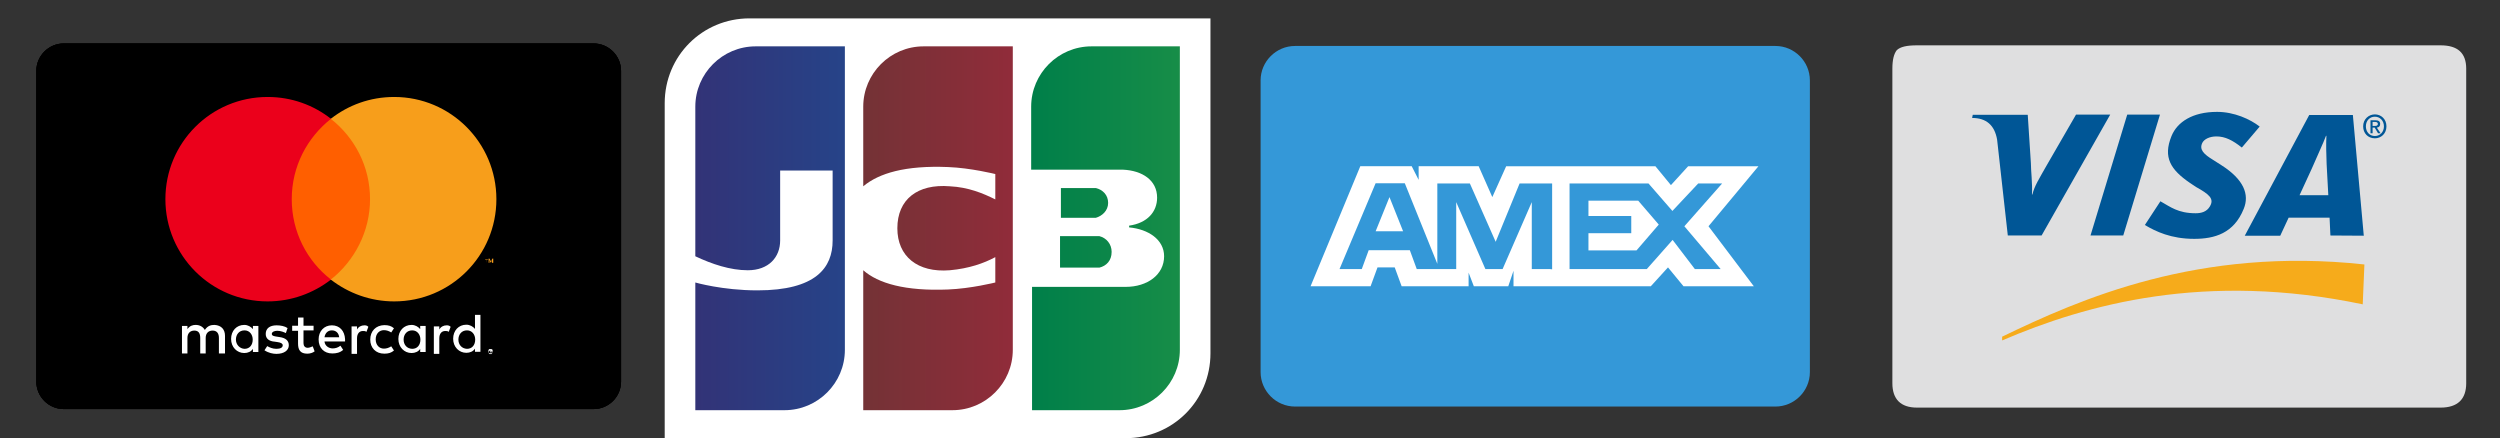 <?xml version="1.0" encoding="utf-8"?>
<!-- Generator: Adobe Illustrator 23.1.0, SVG Export Plug-In . SVG Version: 6.00 Build 0)  -->
<svg version="1.1" id="Layer_1" xmlns="http://www.w3.org/2000/svg" xmlns:xlink="http://www.w3.org/1999/xlink" x="0px" y="0px"
	 viewBox="0 0 1191.1 208.9" style="enable-background:new 0 0 1191.1 208.9;" xml:space="preserve">
<rect x="0" y="0" width="1191.1" height="208.9" fill="#333333" stroke="none"/>
<style type="text/css">
	.st0{fill:#FFFFFF;}
	.st1{fill-rule:evenodd;clip-rule:evenodd;fill:url(#SVGID_2_);}
	.st2{fill-rule:evenodd;clip-rule:evenodd;fill:url(#SVGID_3_);}
	.st3{fill-rule:evenodd;clip-rule:evenodd;fill:url(#SVGID_4_);}
	.st4{fill-rule:evenodd;clip-rule:evenodd;fill:url(#SVGID_5_);}
	.st5{fill-rule:evenodd;clip-rule:evenodd;fill:url(#SVGID_6_);}
	.st6{fill-rule:evenodd;clip-rule:evenodd;fill:#3498D8;}
	.st7{fill-rule:evenodd;clip-rule:evenodd;fill:#FFFFFF;}
	.st8{clip-path:url(#SVGID_8_);stroke:#000000;stroke-width:2;stroke-miterlimit:10;}
	.st9{clip-path:url(#SVGID_10_);fill:#FFFFFF;}
	.st10{clip-path:url(#SVGID_12_);fill:#FF5F00;}
	.st11{clip-path:url(#SVGID_14_);fill:#EB001B;}
	.st12{clip-path:url(#SVGID_16_);fill:#F79E1B;}
	.st13{clip-path:url(#SVGID_18_);fill:#F79E1B;}
	.st14{fill-rule:evenodd;clip-rule:evenodd;fill:#DFDFE0;}
	.st15{fill-rule:evenodd;clip-rule:evenodd;fill:#F6AB1B;}
	.st16{fill-rule:evenodd;clip-rule:evenodd;fill:#005696;}
</style>
<g transform="matrix(4.167,0,0,4.167,0,0)">
	<path class="st0" d="M138.4,40.4c0,5.4-4.3,9.7-9.7,9.7H76V11.8c0-5.4,4.3-9.7,9.7-9.7h52.7V40.4z"/>
	
		<linearGradient id="SVGID_2_" gradientUnits="userSpaceOnUse" x1="148.946" y1="105.297" x2="149.454" y2="105.297" gradientTransform="matrix(140.417 0 0 -140.417 -20796.455 14814.19)">
		<stop  offset="0" style="stop-color:#007F49"/>
		<stop  offset="1" style="stop-color:#62BC46"/>
	</linearGradient>
	<path class="st1" d="M121.2,30.6h4c0.1,0,0.4,0,0.5,0c0.8-0.2,1.4-0.8,1.4-1.8c0-0.9-0.6-1.6-1.4-1.8c-0.1,0-0.4,0-0.5,0h-4V30.6z"
		/>
	
		<linearGradient id="SVGID_3_" gradientUnits="userSpaceOnUse" x1="148.946" y1="105.278" x2="149.454" y2="105.278" gradientTransform="matrix(140.439 0 0 -140.439 -20799.773 14811.26)">
		<stop  offset="0" style="stop-color:#007F49"/>
		<stop  offset="1" style="stop-color:#62BC46"/>
	</linearGradient>
	<path class="st2" d="M124.8,5.3c-3.8,0-6.9,3.1-6.9,6.9v7.2h9.8c0.2,0,0.5,0,0.7,0c2.2,0.1,3.9,1.2,3.9,3.2c0,1.6-1.1,2.9-3.2,3.2
		V26c2.2,0.2,4,1.4,4,3.3c0,2.1-1.9,3.5-4.4,3.5h-10.7v14.1H128c3.8,0,6.9-3.1,6.9-6.9V5.3H124.8z"/>
	
		<linearGradient id="SVGID_4_" gradientUnits="userSpaceOnUse" x1="148.946" y1="105.258" x2="149.454" y2="105.258" gradientTransform="matrix(140.411 0 0 -140.411 -20795.565 14802.589)">
		<stop  offset="0" style="stop-color:#007F49"/>
		<stop  offset="1" style="stop-color:#62BC46"/>
	</linearGradient>
	<path class="st3" d="M126.7,23.2c0-0.9-0.6-1.5-1.4-1.7c-0.1,0-0.3,0-0.4,0h-3.6v3.4h3.6c0.1,0,0.3,0,0.4,0
		C126,24.7,126.7,24.1,126.7,23.2z"/>
	
		<linearGradient id="SVGID_5_" gradientUnits="userSpaceOnUse" x1="149.209" y1="105.278" x2="149.717" y2="105.278" gradientTransform="matrix(140.189 0 0 -140.189 -20837.848 14784.998)">
		<stop  offset="0" style="stop-color:#323377"/>
		<stop  offset="1" style="stop-color:#0078C1"/>
	</linearGradient>
	<path class="st4" d="M86.4,5.3c-3.8,0-6.9,3.1-6.9,6.9v17.1c1.9,0.9,4,1.6,6,1.6c2.4,0,3.7-1.5,3.7-3.4v-8h6v8
		c0,3.1-1.9,5.7-8.6,5.7c-4,0-7.1-0.9-7.1-0.9v14.6h10.2c3.8,0,6.9-3.1,6.9-6.9V5.3H86.4z"/>
	
		<linearGradient id="SVGID_6_" gradientUnits="userSpaceOnUse" x1="149.077" y1="105.278" x2="149.585" y2="105.278" gradientTransform="matrix(140.197 0 0 -140.197 -20801.238 14785.791)">
		<stop  offset="0" style="stop-color:#743236"/>
		<stop  offset="1" style="stop-color:#ED1846"/>
	</linearGradient>
	<path class="st5" d="M105.6,5.3c-3.8,0-6.9,3.1-6.9,6.9v9.1c1.8-1.5,4.8-2.4,9.7-2.2c2.6,0.1,5.4,0.8,5.4,0.8v2.9
		c-1.4-0.7-3.1-1.4-5.2-1.5c-3.7-0.3-6,1.5-6,4.8c0,3.2,2.3,5.1,6,4.8c2.2-0.2,3.9-0.8,5.2-1.5v2.9c0,0-2.8,0.7-5.4,0.8
		c-4.9,0.2-8-0.7-9.7-2.2v16h10.2c3.8,0,6.9-3.1,6.9-6.9V5.3H105.6z"/>
</g>
<g id="E-Com">
	<g id="CVC_5_">
	</g>
	<g id="Mastercard_5_">
	</g>
	<g id="Visa_6_">
	</g>
	<g id="Discover">
	</g>
	<g id="Amex_3_">
		<g id="Amex">
			<g>
				<path class="st6" d="M845.9,21.9H617c-9,0-16.4,7.4-16.4,16.4v139c0,9,7.4,16.4,16.4,16.4h228.9c9,0,16.4-7.4,16.4-16.4v-139
					C862.3,29.3,854.9,21.9,845.9,21.9z"/>
			</g>
		</g>
		<g id="Amex_1_">
			<g>
				<path class="st7" d="M655.4,110.2h13.1L662,93.9L655.4,110.2z M837.8,79.2h-33.5l-8.2,9l-7.4-9h-71.1L711,93.9l-6.5-14.7h-28.6
					v6.5l-3.3-6.5h-24.5l-23.7,57.2H653l3.3-9h8.2l3.3,9h31.9v-6.5l2.5,6.5h16.4l2.5-7.4v7.4h65.4l8.2-9l7.4,9h33.5L814,107.8
					L837.8,79.2z M738.8,128.2h-9V96.3l-13.9,31.9h-8.2l-13.9-31.9v31.9h-18.8l-3.3-9h-19.6l-3.3,9h-10.6l17.2-40.9h13.9l15.5,38.4
					V87.4h15.5l12.3,27.8l11.4-27.8h15.5v40.9H738.8z M819.8,128.2h-12.3l-10.6-13.9l-12.3,13.9h-36.8V87.4h37.6l11.4,13.1
					l12.3-13.1h11.4l-18,20.4L819.8,128.2z M756.8,95.5v7.4h20.4v8.2h-20.4v8.2h22.9l10.6-12.3l-9.8-11.4H756.8z"/>
			</g>
		</g>
	</g>
	<g id="Bitcoin_3_">
	</g>
	<g id="Google_Wallet_5_">
	</g>
	<g id="PayPal_3_">
	</g>
	<g id="Square_Payment_1_">
	</g>
	<g id="Shop_5_">
	</g>
	<g id="Postage">
	</g>
	<g id="Package_7_">
	</g>
	<g id="Discount_3_">
	</g>
	<g id="Earth_3_">
	</g>
	<g id="Barcode_3_">
	</g>
	<g id="Cart_Plus_6_">
	</g>
	<g id="Cart_Minus_6_">
	</g>
	<g id="Cart_4_">
	</g>
	<g id="Receipt_5_">
	</g>
	<g id="Truck_9_">
	</g>
	<g id="Calculator_6_">
	</g>
	<g id="Euro_Symbol">
	</g>
	<g id="Cent_Symbol">
	</g>
	<g id="Dollar_Symbol">
	</g>
	<g id="Pound_Symbol">
	</g>
	<g id="Bank_5_">
	</g>
	<g id="Wallet_3_">
	</g>
	<g id="Coins_6_">
	</g>
	<g id="Bills_6_">
	</g>
	<g id="Dollar_Alt">
	</g>
	<g id="Dollar">
	</g>
</g>
<g>
	<g>
		<g>
			<path id="SVGID_1_" d="M17.3,33.8c0-7.2,5.9-13.1,13.1-13.1h252.4c7.2,0,13.1,5.9,13.1,13.1v148c0,7.2-5.9,13.1-13.1,13.1H30.4
				c-7.2,0-13.1-5.9-13.1-13.1V33.8z"/>
		</g>
		<g>
			<g>
				<defs>
					<path id="SVGID_7_" d="M17.3,33.8c0-7.2,5.9-13.1,13.1-13.1h252.4c7.2,0,13.1,5.9,13.1,13.1v148c0,7.2-5.9,13.1-13.1,13.1H30.4
						c-7.2,0-13.1-5.9-13.1-13.1V33.8z"/>
				</defs>
				<clipPath id="SVGID_8_">
					<use xlink:href="#SVGID_7_"  style="overflow:visible;"/>
				</clipPath>
				<path class="st8" d="M17.3,33.8c0-7.2,5.9-13.1,13.1-13.1h252.4c7.2,0,13.1,5.9,13.1,13.1v148c0,7.2-5.9,13.1-13.1,13.1H30.4
					c-7.2,0-13.1-5.9-13.1-13.1V33.8z"/>
			</g>
		</g>
	</g>
	<g>
		<g>
			<g>
				<defs>
					<path id="SVGID_9_" d="M107.2,168.3V160c0-3-1.7-5-5-5.2c-1.7,0-3.3,0.4-4.6,2.4c-0.9-1.5-2.4-2.4-4.4-2.4
						c-1.3,0-2.8,0.4-3.9,2v-1.5h-2.6v13.1h2.6v-7.4c0-2.2,1.3-3.5,3.3-3.5c2,0,2.8,1.3,2.8,3.5v7.4h2.6v-7.4c0-2.2,1.3-3.5,3.3-3.5
						c2,0,3,1.3,3,3.5v7.4H107.2z M149.4,155.2h-4.8v-3.9H142v3.9h-2.8v2.4h2.8v6.1c0,3,1.1,4.8,4.4,4.8c1.3,0,2.6-0.4,3.5-1.1
						L149,165c-0.9,0.4-1.7,0.7-2.4,0.7c-1.3,0-2-0.9-2-2.2v-6.1h4.8V155.2z M173.6,155c-1.5,0-2.8,0.7-3.5,2v-1.5h-2.6v13.1h2.6
						v-7.4c0-2.2,1.1-3.5,2.8-3.5c0.7,0,1.1,0,1.7,0.4l0.9-2.4C174.9,155,174,155,173.6,155z M137,156.3c-1.3-0.9-3.3-1.3-5.2-1.3
						c-3.3,0-5.2,1.5-5.2,4.1c0,2.2,1.5,3.5,4.4,3.7l1.3,0.2c1.5,0.2,2.4,0.7,2.4,1.5c0,1.1-1.1,1.7-3,1.7s-3.3-0.7-4.4-1.3l-1.3,2
						c2,1.3,4.1,1.7,5.7,1.7c3.7,0,5.9-1.7,5.9-4.1c0-2.2-1.5-3.5-4.4-3.9l-1.3-0.2c-1.3-0.2-2.4-0.4-2.4-1.3s1.1-1.5,2.6-1.5
						c1.7,0,3.3,0.7,4.1,1.1L137,156.3z M176.4,161.8c0,3.9,2.6,6.7,6.7,6.7c2,0,3.3-0.4,4.6-1.5l-1.3-2c-1.1,0.7-2.2,1.1-3.5,1.1
						c-2.2,0-3.9-1.7-3.9-4.4s1.7-4.4,3.9-4.4c1.3,0,2.4,0.4,3.5,1.1l1.3-2c-1.3-1.1-2.6-1.5-4.6-1.5
						C179,155,176.4,157.8,176.4,161.8z M158.1,155c-3.7,0-6.3,2.8-6.3,6.7c0,4.1,2.6,6.7,6.5,6.7c2,0,3.7-0.4,5.2-1.7l-1.3-2
						c-1.1,0.9-2.4,1.3-3.7,1.3c-1.7,0-3.7-1.1-3.9-3.3h9.8c0-0.4,0-0.7,0-1.1C164.2,157.6,161.8,155,158.1,155z M158.1,157.4
						c2,0,3.3,1.3,3.5,3.3h-7C154.9,158.7,156.2,157.4,158.1,157.4z M123.1,161.8v-6.5h-2.6v1.5c-0.9-1.1-2.4-2-4.1-2
						c-3.7,0-6.3,2.8-6.3,6.7c0,3.9,2.8,6.7,6.3,6.7c1.7,0,3.3-0.7,4.1-2v1.5h2.6V161.8z M112.4,161.8c0-2.4,1.5-4.4,4.1-4.4
						c2.4,0,3.9,2,3.9,4.4c0,2.6-1.5,4.4-3.9,4.4C114.2,166.1,112.4,164.2,112.4,161.8z M212.8,155c-1.5,0-2.8,0.7-3.5,2v-1.5h-2.6
						v13.1h2.6v-7.4c0-2.2,1.1-3.5,2.8-3.5c0.7,0,1.1,0,1.7,0.4l0.9-2.4C214.1,155,213.2,155,212.8,155z M233.7,166.3
						c0.2,0,0.4,0,0.4,0c0.2,0,0.2,0.2,0.4,0.2c0.2,0.2,0.2,0.2,0.2,0.4s0,0.2,0,0.4s0,0.4,0,0.4c0,0.2-0.2,0.2-0.2,0.4
						c-0.2,0.2-0.2,0.2-0.4,0.2s-0.4,0-0.4,0c-0.2,0-0.4,0-0.4,0c-0.2,0-0.2-0.2-0.4-0.2c-0.2-0.2-0.2-0.2-0.2-0.4
						c0-0.2,0-0.2,0-0.4s0-0.4,0-0.4c0-0.2,0.2-0.2,0.2-0.4c0.2-0.2,0.2-0.2,0.4-0.2C233.2,166.3,233.4,166.3,233.7,166.3z
						 M233.7,168.7c0.2,0,0.2,0,0.4,0s0.2-0.2,0.2-0.2l0.2-0.2c0-0.2,0-0.2,0-0.4c0-0.2,0-0.2,0-0.4s-0.2-0.2-0.2-0.2l-0.2-0.2
						c-0.2,0-0.2,0-0.4,0s-0.2,0-0.4,0s-0.2,0.2-0.2,0.2l-0.2,0.2c0,0.2,0,0.2,0,0.4c0,0.2,0,0.2,0,0.4s0.2,0.2,0.2,0.2l0.2,0.2
						C233.4,168.7,233.4,168.7,233.7,168.7z M233.7,167c0.2,0,0.2,0,0.4,0l0.2,0.2v0.2c0,0-0.2,0-0.2,0.2l0.4,0.4h-0.2l-0.4-0.4
						h-0.2v0.4h-0.2v-1.3h0.2V167z M233.4,167.2L233.4,167.2L233.4,167.2l0.4,0.2c0,0,0,0,0-0.2c0,0,0,0,0-0.2
						C233.9,167,233.9,167,233.4,167.2L233.4,167.2L233.4,167.2z M202.8,161.8v-6.5h-2.6v1.5c-0.9-1.1-2.4-2-4.1-2
						c-3.7,0-6.3,2.8-6.3,6.7c0,3.9,2.8,6.7,6.3,6.7c1.7,0,3.3-0.7,4.1-2v1.5h2.6V161.8z M192.3,161.8c0-2.4,1.5-4.4,4.1-4.4
						c2.4,0,3.9,2,3.9,4.4c0,2.6-1.5,4.4-3.9,4.4C193.8,166.1,192.3,164.2,192.3,161.8z M228.9,161.8V150h-2.6v6.7
						c-0.9-1.1-2.4-2-4.1-2c-3.7,0-6.3,2.8-6.3,6.7c0,3.9,2.8,6.7,6.3,6.7c1.7,0,3.3-0.7,4.1-2v1.5h2.6V161.8z M218.4,161.8
						c0-2.4,1.5-4.4,4.1-4.4c2.4,0,3.9,2,3.9,4.4c0,2.6-1.5,4.4-3.9,4.4C220,166.1,218.4,164.2,218.4,161.8z"/>
				</defs>
				<clipPath id="SVGID_10_">
					<use xlink:href="#SVGID_9_"  style="overflow:visible;"/>
				</clipPath>
				<rect x="75.9" y="139.1" class="st9" width="170" height="40.7"/>
			</g>
		</g>
	</g>
	<g>
		<g>
			<g>
				<defs>
					<rect id="SVGID_11_" x="134" y="56.6" width="47" height="76.8"/>
				</defs>
				<clipPath id="SVGID_12_">
					<use xlink:href="#SVGID_11_"  style="overflow:visible;"/>
				</clipPath>
				<rect x="123.1" y="45.8" class="st10" width="68.8" height="98.6"/>
			</g>
		</g>
	</g>
	<g>
		<g>
			<g>
				<defs>
					<path id="SVGID_13_" d="M139,94.9c0-15.7,7.4-29.4,18.7-38.3c-8.3-6.5-18.7-10.4-30.2-10.4c-27,0-48.7,21.8-48.7,48.7
						s21.8,48.7,48.7,48.7c11.3,0,21.8-3.9,30.2-10.4C146.2,124.3,139,110.4,139,94.9"/>
				</defs>
				<clipPath id="SVGID_14_">
					<use xlink:href="#SVGID_13_"  style="overflow:visible;"/>
				</clipPath>
				<rect x="67.6" y="35.3" class="st11" width="100.8" height="119.5"/>
			</g>
		</g>
	</g>
	<g>
		<g>
			<g>
				<defs>
					<path id="SVGID_15_" d="M231.9,125.2v-1.5h0.7v-0.2h-1.5v0.2h0.7L231.9,125.2L231.9,125.2z M235,125.2v-2h-0.4l-0.7,1.3
						l-0.7-1.3h-0.4v2h0.4v-1.5l0.4,1.3h0.4l0.4-1.3v1.5H235z"/>
				</defs>
				<clipPath id="SVGID_16_">
					<use xlink:href="#SVGID_15_"  style="overflow:visible;"/>
				</clipPath>
				<rect x="220" y="112.4" class="st12" width="25.9" height="23.7"/>
			</g>
		</g>
	</g>
	<g>
		<g>
			<g>
				<defs>
					<path id="SVGID_17_" d="M236.5,94.9c0,27-21.8,48.7-48.7,48.7c-11.3,0-21.8-3.9-30.2-10.4c11.3-8.9,18.7-22.9,18.7-38.3
						c0-15.7-7.4-29.4-18.7-38.3c8.3-6.5,18.7-10.4,30.2-10.4C214.7,46.2,236.5,68,236.5,94.9"/>
				</defs>
				<clipPath id="SVGID_18_">
					<use xlink:href="#SVGID_17_"  style="overflow:visible;"/>
				</clipPath>
				<rect x="146.6" y="35.3" class="st13" width="100.8" height="119.5"/>
			</g>
		</g>
	</g>
</g>
<g>
	<path class="st14" d="M1162.8,21.6H913.3c-4.9,0-7.9,0.7-9.6,2.3c-1.4,1.8-2.1,4.6-2.1,8.9v16v12.9v92v13.5v15.4
		c0,7.6,4,11.6,11.7,11.6h249.5c8.1,0,12.2-4,12.2-11.6v-15.4v-13.5v-92V48.7v-16C1175,25.2,1170.9,21.6,1162.8,21.6z"/>
	<g>
		<path class="st15" d="M953.9,162.2c40.3-17.3,96.9-32.9,171.8-17.2l0.8-19c-79-8.6-135.7,16.6-172.6,34.4V162.2L953.9,162.2z"/>
		<polygon class="st16" points="996,112.2 1013.5,54.6 1029.1,54.6 1011.6,112.2 		"/>
		<path class="st16" d="M989.1,54.6L975,79c-3.6,6.4-5.7,9.6-6.7,13.7h-0.2c0.3-5.1-0.5-11.4-0.5-14.9l-1.5-23.1h-26.2l-0.3,1.5
			c6.7,0,10.7,3.4,11.9,10.3l5.1,45.7h16.1l32.7-57.6L989.1,54.6L989.1,54.6z"/>
		<path class="st16" d="M1110.3,112.2l-0.4-8.5h-19.5l-4,8.6h-16.9l30.7-57.5h20.8l5.2,57.5L1110.3,112.2L1110.3,112.2z
			 M1108.5,78.2c-0.2-4.3-0.3-10-0.1-13.5h-0.2c-1,2.9-5,11.4-6.8,15.7l-5.8,12.6h13.7L1108.5,78.2L1108.5,78.2z"/>
		<path class="st16" d="M1045.4,113.8c-11,0-18.3-3.5-23.5-6.6l7.4-11.3c4.7,2.6,8.3,5.7,16.8,5.7c2.7,0,5.3-0.7,6.8-3.3
			c2.2-3.7-0.5-5.8-6.6-9.2l-3-2c-9-6.2-12.9-12-8.7-22.3c2.7-6.6,9.9-11.5,21.7-11.5c8.2,0,15.8,3.5,20.3,7l-8.5,10
			c-4.4-3.5-8-5.3-12.1-5.3c-3.3,0-5.8,1.3-6.7,3c-1.6,3.2,0.5,5.4,5.3,8.3l3.6,2.3c10.9,6.9,13.6,14.1,10.8,20.9
			C1064.3,111.2,1055.1,113.8,1045.4,113.8L1045.4,113.8z"/>
		<path class="st16" d="M1130.4,63.5h-1v-6.2h2.3c1.5,0,2.3,0.5,2.3,1.8c0,1.1-0.7,1.6-1.6,1.7l1.8,2.7h-1.2l-1.6-2.7h-1
			L1130.4,63.5L1130.4,63.5z M1131.5,60c0.7,0,1.4-0.1,1.4-1c0-0.7-0.7-0.9-1.3-0.9h-1.2V60L1131.5,60L1131.5,60z M1131.5,65.9
			c-3.3,0-5.6-2.4-5.6-5.7c0-3.4,2.6-5.7,5.6-5.7c2.9,0,5.5,2.2,5.5,5.7S1134.4,65.9,1131.5,65.9L1131.5,65.9z M1131.5,55.6
			c-2.5,0-4.3,1.9-4.3,4.6c0,2.6,1.7,4.6,4.3,4.6c2.4,0,4.3-1.9,4.3-4.6S1133.9,55.6,1131.5,55.6L1131.5,55.6z"/>
	</g>
</g>
</svg>
